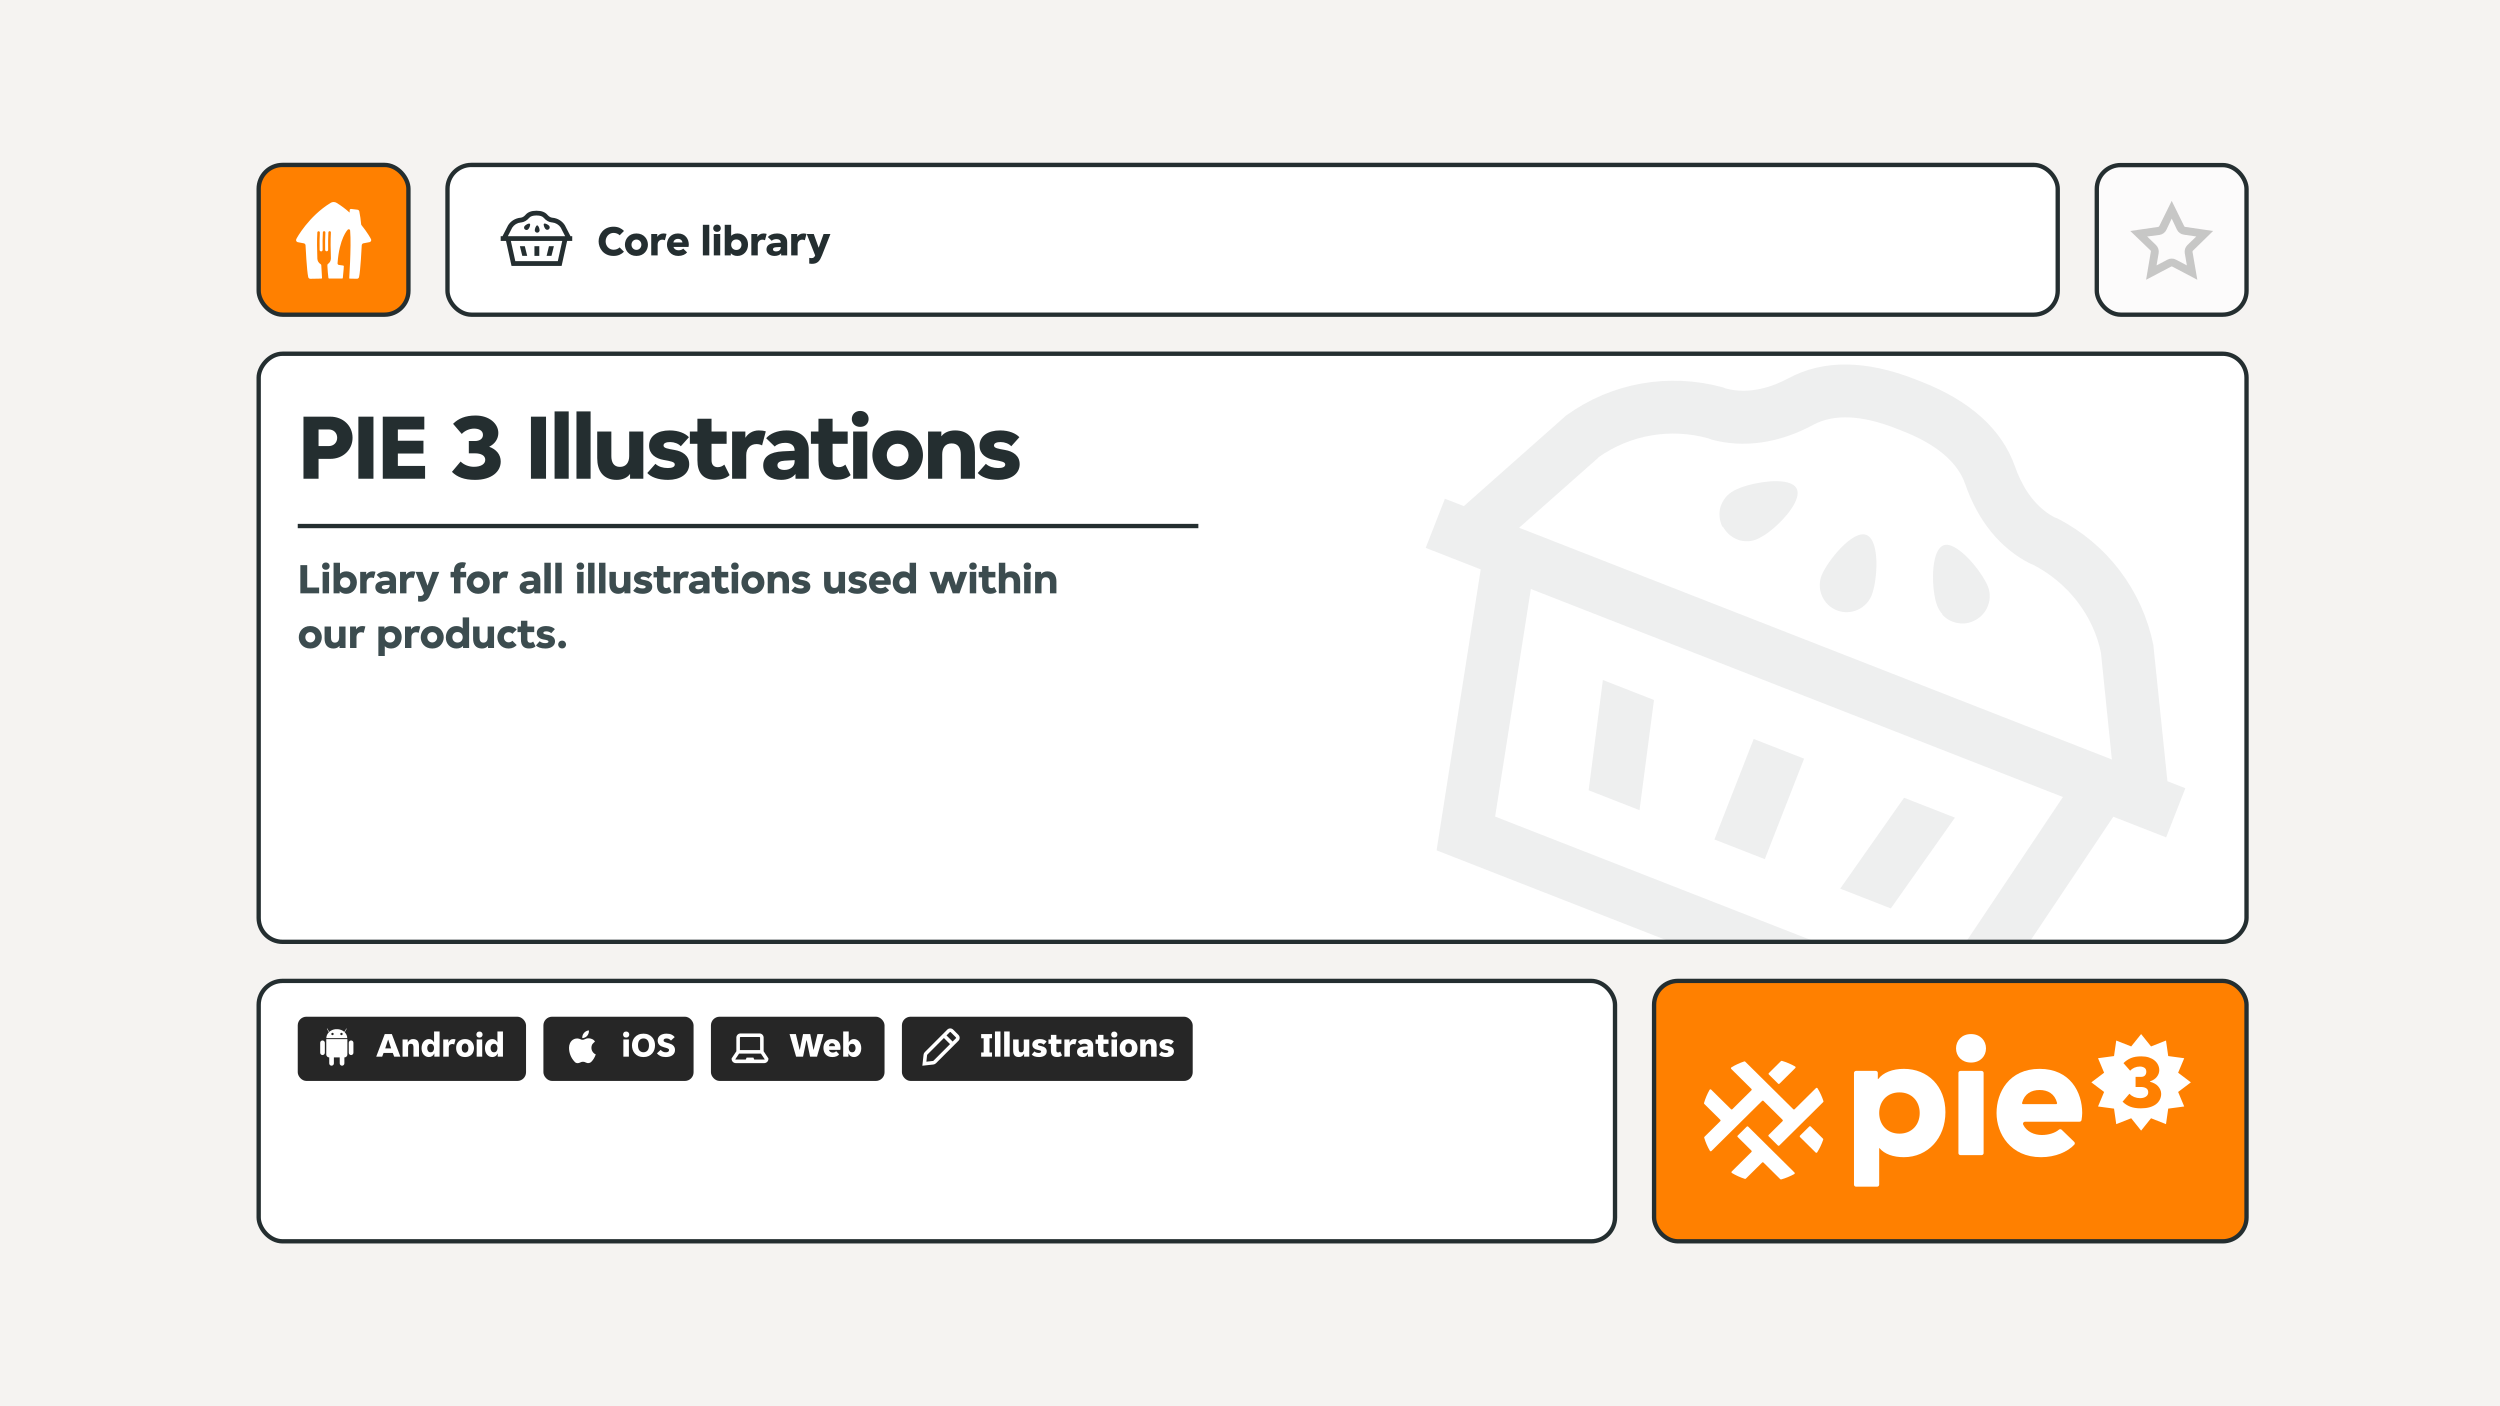 <svg width="320" height="180" viewBox="0 0 320 180" fill="none" xmlns="http://www.w3.org/2000/svg">
<rect width="320" height="180" fill="#F5F3F1"/>
<rect width="266.667" height="150" transform="translate(27 15)" fill="#F5F3F1"/>
<rect x="211.722" y="125.556" width="75.833" height="33.333" rx="3.056" fill="#FF8000"/>
<rect x="211.722" y="125.556" width="75.833" height="33.333" rx="3.056" stroke="#242E30" stroke-width="0.556"/>
<g clip-path="url(#clip0_1_3394)">
<g clip-path="url(#clip1_1_3394)">
<path d="M237.572 151.895H240.273C240.417 151.895 240.535 151.778 240.535 151.636V146.963H240.578C241.211 147.727 242.344 148.12 243.695 148.12C246.768 148.12 249.014 145.675 249.014 142.358C249.014 139.04 246.768 136.813 243.695 136.813C242.234 136.813 241.036 137.293 240.404 138.123H240.361V137.335C240.361 137.192 240.243 137.075 240.099 137.075H237.572C237.428 137.075 237.31 137.192 237.31 137.335V151.636C237.31 151.778 237.428 151.895 237.572 151.895ZM243.13 145.107C241.518 145.107 240.537 143.928 240.537 142.467C240.537 141.005 241.518 139.826 243.13 139.826C244.743 139.826 245.724 141.005 245.724 142.467C245.724 143.928 244.743 145.107 243.13 145.107Z" fill="white"/>
<path d="M254.208 134.195C254.208 133.213 253.489 132.361 252.29 132.361C251.092 132.361 250.372 133.212 250.372 134.195C250.372 135.178 251.092 136.007 252.29 136.007C253.489 136.007 254.208 135.177 254.208 134.195ZM250.94 147.858H253.641C253.785 147.858 253.903 147.741 253.903 147.598V137.335C253.903 137.192 253.785 137.075 253.641 137.075H250.94C250.796 137.075 250.678 137.192 250.678 137.335V147.598C250.678 147.741 250.796 147.858 250.94 147.858Z" fill="white"/>
<path d="M261.249 148.12C263.105 148.12 264.655 147.432 265.508 146.521C265.605 146.418 265.598 146.257 265.497 146.159L263.901 144.614C263.803 144.52 263.646 144.509 263.541 144.597C263.045 145.023 262.209 145.281 261.357 145.281C260.39 145.281 259.407 144.868 258.969 143.954C258.885 143.78 259.01 143.579 259.204 143.579H266.178C266.307 143.579 266.415 143.489 266.436 143.363C266.484 143.087 266.523 142.718 266.523 142.467C266.523 139.826 264.997 136.813 261.073 136.813C257.149 136.813 255.558 139.825 255.558 142.467C255.558 145.108 257.345 148.12 261.247 148.12H261.249ZM261.074 139.52C262.117 139.52 263 139.999 263.304 141.167C263.325 141.25 263.263 141.332 263.177 141.332H258.951C258.864 141.332 258.803 141.25 258.824 141.167C259.128 139.999 260.012 139.52 261.074 139.52Z" fill="white"/>
<path d="M227.596 138.707C227.647 138.757 227.73 138.757 227.781 138.707L229.797 136.711C229.857 136.651 229.845 136.549 229.771 136.506C229.245 136.206 228.682 135.966 228.09 135.791C228.044 135.777 227.993 135.791 227.959 135.825L226.414 137.354C226.363 137.405 226.363 137.486 226.414 137.537L227.596 138.707Z" fill="white"/>
<path d="M231.768 144.19C231.717 144.14 231.635 144.14 231.584 144.19L230.402 145.36C230.351 145.411 230.351 145.492 230.402 145.543L232.4 147.521C232.46 147.58 232.561 147.569 232.604 147.497C232.919 146.992 233.177 146.448 233.369 145.876C233.385 145.829 233.372 145.778 233.337 145.743L231.767 144.189L231.768 144.19Z" fill="white"/>
<path d="M222.333 144.096L225.154 141.303L225.157 141.306L225.546 140.921C225.597 140.87 225.679 140.87 225.73 140.921L228.164 143.33C228.216 143.381 228.216 143.463 228.164 143.513L226.389 145.271C226.338 145.321 226.338 145.403 226.389 145.453L227.571 146.623C227.622 146.674 227.705 146.674 227.756 146.623L233.367 141.069C233.402 141.034 233.415 140.983 233.399 140.936C233.212 140.359 232.957 139.812 232.648 139.302C232.604 139.23 232.502 139.219 232.442 139.279L229.718 141.975C229.667 142.026 229.585 142.026 229.533 141.975L223.393 135.896C223.358 135.861 223.305 135.848 223.258 135.864C222.681 136.056 222.132 136.311 221.621 136.621C221.549 136.666 221.538 136.765 221.597 136.824L224.179 139.38C224.23 139.431 224.23 139.512 224.179 139.563L221.745 141.972C221.694 142.023 221.612 142.023 221.56 141.972L219.032 139.473C218.97 139.412 218.867 139.425 218.825 139.501C218.526 140.026 218.288 140.587 218.116 141.179C218.103 141.224 218.116 141.273 218.15 141.307L220.193 143.329C220.244 143.38 220.244 143.461 220.193 143.512L218.175 145.509C218.141 145.543 218.128 145.593 218.141 145.639C218.318 146.224 218.56 146.781 218.862 147.3C218.905 147.374 219.007 147.386 219.069 147.326L222.333 144.094V144.096Z" fill="white"/>
<path d="M226.298 146.715L223.768 144.211C223.717 144.16 223.634 144.16 223.583 144.211L222.426 145.356C222.375 145.407 222.375 145.488 222.426 145.539L224.179 147.274C224.23 147.325 224.23 147.407 224.179 147.457L221.665 149.946C221.605 150.006 221.617 150.105 221.689 150.149C222.205 150.456 222.757 150.708 223.34 150.894C223.387 150.909 223.439 150.897 223.473 150.861L225.544 148.811C225.595 148.761 225.678 148.761 225.729 148.811L227.871 150.932C227.905 150.965 227.955 150.978 228.001 150.965C228.585 150.799 229.142 150.568 229.663 150.282C229.739 150.24 229.752 150.137 229.691 150.077L226.294 146.714L226.298 146.715Z" fill="white"/>
</g>
</g>
<path d="M275.333 133.944L277.248 133.189L277.531 135.176L279.58 135.451L278.801 137.308L280.433 138.541L278.801 139.772L279.58 141.63L277.531 141.905L277.248 143.891L275.333 143.136L274.063 144.719L272.794 143.136L270.879 143.891L270.596 141.905L268.548 141.63L269.326 139.772L267.694 138.541L269.326 137.308L268.548 135.451L270.596 135.176L270.879 133.189L272.794 133.944L274.063 132.361L275.333 133.944ZM274.08 135.213C273.544 135.213 273.099 135.289 272.746 135.44C272.393 135.592 272.079 135.805 271.805 136.082L272.658 137.05C272.795 136.892 272.975 136.764 273.197 136.665C273.426 136.566 273.666 136.516 273.914 136.516C274.123 136.516 274.309 136.566 274.473 136.665C274.642 136.763 274.727 136.937 274.728 137.187C274.728 137.378 274.668 137.537 274.551 137.662C274.44 137.78 274.27 137.84 274.041 137.84H273.354V139.133H274.021C274.316 139.133 274.548 139.189 274.718 139.301C274.888 139.412 274.973 139.584 274.973 139.814C274.973 140.051 274.875 140.235 274.679 140.367C274.483 140.499 274.234 140.564 273.934 140.564C273.672 140.564 273.416 140.515 273.168 140.416C272.926 140.311 272.724 140.173 272.561 140.002L271.688 141.018C271.969 141.295 272.292 141.505 272.658 141.65C273.031 141.795 273.485 141.868 274.021 141.868C274.453 141.868 274.832 141.821 275.159 141.729C275.486 141.631 275.758 141.499 275.974 141.335C276.189 141.164 276.353 140.966 276.464 140.742C276.575 140.512 276.631 140.268 276.631 140.011C276.631 139.827 276.594 139.653 276.522 139.488C276.451 139.324 276.353 139.172 276.229 139.034C276.104 138.896 275.954 138.78 275.777 138.688C275.601 138.59 275.411 138.518 275.208 138.471V138.412C275.594 138.28 275.885 138.086 276.081 137.83C276.284 137.567 276.386 137.28 276.386 136.97C276.386 136.734 276.333 136.51 276.229 136.3C276.124 136.082 275.974 135.894 275.777 135.736C275.581 135.572 275.339 135.443 275.052 135.351C274.771 135.259 274.446 135.213 274.08 135.213Z" fill="white"/>
<g clip-path="url(#clip2_1_3394)">
<rect x="33.389" y="125.833" width="173.056" height="32.778" rx="2.778" fill="white"/>
<rect x="38.111" y="130.139" width="29.222" height="8.222" rx="1.111" fill="#262626"/>
<g clip-path="url(#clip3_1_3394)">
<g clip-path="url(#clip4_1_3394)">
<path fill-rule="evenodd" clip-rule="evenodd" d="M42.959 131.734C42.64 131.764 42.356 131.893 42.145 132.083L41.902 131.661C41.893 131.646 41.875 131.64 41.859 131.649C41.844 131.658 41.847 131.691 41.847 131.691L42.098 132.127C41.896 132.329 41.773 132.592 41.768 132.879H44.448C44.444 132.593 44.322 132.332 44.122 132.131L44.375 131.691C44.384 131.676 44.378 131.658 44.363 131.649C44.348 131.64 44.32 131.661 44.32 131.661L44.076 132.086C43.864 131.894 43.578 131.765 43.257 131.734H42.959ZM42.561 132.5C42.643 132.5 42.713 132.43 42.713 132.348C42.713 132.266 42.643 132.199 42.558 132.199C42.476 132.199 42.406 132.266 42.406 132.351C42.406 132.433 42.476 132.5 42.561 132.5ZM43.71 132.5C43.792 132.5 43.862 132.43 43.862 132.348C43.862 132.266 43.792 132.199 43.707 132.199C43.625 132.199 43.555 132.266 43.555 132.351C43.555 132.433 43.625 132.5 43.71 132.5Z" fill="white"/>
<path d="M43.485 135.349H42.737V136.112C42.737 136.276 42.604 136.41 42.44 136.41C42.276 136.41 42.142 136.276 42.142 136.112V135.349H42.13C41.926 135.349 41.762 135.179 41.762 134.973V133.007H44.463V134.973C44.463 135.182 44.299 135.349 44.096 135.349H44.08V136.112C44.08 136.276 43.947 136.41 43.783 136.41C43.618 136.41 43.485 136.276 43.485 136.112V135.349Z" fill="white"/>
<path d="M41.58 133.475C41.58 133.311 41.446 133.177 41.282 133.177C41.118 133.177 40.984 133.311 40.984 133.475V134.751C40.984 134.915 41.118 135.049 41.282 135.049C41.446 135.049 41.58 134.915 41.58 134.751V133.475Z" fill="white"/>
<path d="M45.238 133.475C45.238 133.311 45.104 133.177 44.94 133.177C44.776 133.177 44.642 133.311 44.642 133.475V134.751C44.642 134.915 44.776 135.049 44.94 135.049C45.104 135.049 45.238 134.915 45.238 134.751V133.475Z" fill="white"/>
</g>
</g>
<path d="M49.249 132.361H50.156L51.249 135.25H50.453L50.276 134.774H49.098L48.92 135.25H48.156L49.249 132.361ZM49.307 134.197H50.067L49.698 133.086H49.671L49.307 134.197ZM51.528 133.054H52.19V133.419H52.217C52.261 133.297 52.341 133.198 52.457 133.121C52.575 133.041 52.71 133.001 52.861 133.001C53.007 133.001 53.128 133.022 53.226 133.063C53.327 133.102 53.407 133.16 53.466 133.237C53.525 133.314 53.567 133.41 53.59 133.526C53.617 133.638 53.63 133.767 53.63 133.912V135.25H52.924V134.054C52.924 133.915 52.9 133.806 52.852 133.726C52.805 133.643 52.716 133.601 52.586 133.601C52.461 133.601 52.371 133.64 52.315 133.717C52.261 133.794 52.235 133.906 52.235 134.054V135.25H51.528V133.054ZM54.894 135.303C54.76 135.303 54.637 135.277 54.525 135.223C54.412 135.167 54.313 135.09 54.227 134.992C54.144 134.894 54.079 134.776 54.031 134.637C53.984 134.497 53.96 134.343 53.96 134.174C53.96 134 53.984 133.841 54.031 133.699C54.079 133.554 54.144 133.429 54.227 133.326C54.313 133.222 54.412 133.142 54.525 133.086C54.637 133.029 54.76 133.001 54.894 133.001C55.056 133.001 55.191 133.04 55.298 133.117C55.408 133.191 55.486 133.29 55.533 133.414H55.56V132.028H56.267V135.25H55.596V134.859H55.569C55.516 135.001 55.43 135.111 55.311 135.188C55.196 135.265 55.056 135.303 54.894 135.303ZM55.12 134.694C55.268 134.694 55.378 134.643 55.449 134.539C55.523 134.432 55.56 134.303 55.56 134.152C55.56 134.001 55.523 133.874 55.449 133.77C55.378 133.663 55.268 133.61 55.12 133.61C54.978 133.61 54.87 133.663 54.796 133.77C54.722 133.874 54.685 134.001 54.685 134.152C54.685 134.303 54.722 134.432 54.796 134.539C54.87 134.643 54.978 134.694 55.12 134.694ZM56.736 133.054H57.399V133.432H57.425C57.47 133.296 57.539 133.191 57.634 133.117C57.732 133.04 57.855 133.001 58.003 133.001C58.119 133.001 58.222 133.016 58.314 133.046L58.136 133.694C58.104 133.674 58.065 133.659 58.021 133.65C57.979 133.638 57.938 133.632 57.896 133.632C57.763 133.632 57.653 133.671 57.568 133.748C57.484 133.822 57.443 133.94 57.443 134.103V135.25H56.736V133.054ZM59.529 135.303C59.34 135.303 59.172 135.274 59.027 135.214C58.885 135.152 58.766 135.069 58.672 134.966C58.577 134.859 58.504 134.736 58.454 134.597C58.406 134.457 58.383 134.309 58.383 134.152C58.383 133.995 58.406 133.847 58.454 133.708C58.504 133.569 58.577 133.447 58.672 133.343C58.766 133.237 58.885 133.154 59.027 133.094C59.172 133.032 59.34 133.001 59.529 133.001C59.719 133.001 59.885 133.032 60.027 133.094C60.169 133.154 60.288 133.237 60.383 133.343C60.477 133.447 60.549 133.569 60.596 133.708C60.646 133.847 60.672 133.995 60.672 134.152C60.672 134.309 60.646 134.457 60.596 134.597C60.549 134.736 60.477 134.859 60.383 134.966C60.288 135.069 60.169 135.152 60.027 135.214C59.885 135.274 59.719 135.303 59.529 135.303ZM59.103 134.152C59.103 134.342 59.143 134.487 59.223 134.588C59.303 134.689 59.405 134.739 59.529 134.739C59.654 134.739 59.755 134.689 59.832 134.588C59.912 134.487 59.952 134.342 59.952 134.152C59.952 133.963 59.912 133.817 59.832 133.717C59.755 133.616 59.654 133.566 59.529 133.566C59.405 133.566 59.303 133.616 59.223 133.717C59.143 133.817 59.103 133.963 59.103 134.152ZM61.772 132.423C61.772 132.524 61.737 132.614 61.669 132.694C61.601 132.771 61.502 132.81 61.371 132.81C61.238 132.81 61.139 132.771 61.074 132.694C61.008 132.614 60.976 132.524 60.976 132.423C60.976 132.323 61.008 132.234 61.074 132.157C61.139 132.077 61.238 132.037 61.371 132.037C61.502 132.037 61.601 132.077 61.669 132.157C61.737 132.234 61.772 132.323 61.772 132.423ZM61.016 133.054H61.723V135.25H61.016V133.054ZM63.005 135.303C62.872 135.303 62.749 135.277 62.637 135.223C62.524 135.167 62.425 135.09 62.339 134.992C62.256 134.894 62.191 134.776 62.143 134.637C62.096 134.497 62.072 134.343 62.072 134.174C62.072 134 62.096 133.841 62.143 133.699C62.191 133.554 62.256 133.429 62.339 133.326C62.425 133.222 62.524 133.142 62.637 133.086C62.749 133.029 62.872 133.001 63.005 133.001C63.168 133.001 63.303 133.04 63.41 133.117C63.52 133.191 63.598 133.29 63.645 133.414H63.672V132.028H64.379V135.25H63.708V134.859H63.681C63.628 135.001 63.542 135.111 63.423 135.188C63.308 135.265 63.168 135.303 63.005 135.303ZM63.232 134.694C63.38 134.694 63.49 134.643 63.561 134.539C63.635 134.432 63.672 134.303 63.672 134.152C63.672 134.001 63.635 133.874 63.561 133.77C63.49 133.663 63.38 133.61 63.232 133.61C63.09 133.61 62.982 133.663 62.908 133.77C62.834 133.874 62.797 134.001 62.797 134.152C62.797 134.303 62.834 134.432 62.908 134.539C62.982 134.643 63.09 134.694 63.232 134.694Z" fill="white"/>
<rect x="69.556" y="130.139" width="19.222" height="8.222" rx="1.111" fill="#262626"/>
<g clip-path="url(#clip5_1_3394)">
<g clip-path="url(#clip6_1_3394)">
<path d="M76.26 134.966C76.26 134.988 76.242 135.006 76.236 135.024C76.12 135.354 75.936 135.655 75.695 135.908C75.605 136 75.487 136.059 75.361 136.076C75.234 136.094 75.104 136.069 74.993 136.005C74.88 135.94 74.752 135.905 74.621 135.905C74.49 135.905 74.362 135.94 74.249 136.005C74.141 136.064 74.019 136.092 73.896 136.084C73.822 136.078 73.751 136.056 73.686 136.019C73.622 135.982 73.566 135.932 73.522 135.872C73.073 135.39 72.827 134.753 72.836 134.094C72.838 133.907 72.877 133.722 72.951 133.551C73.001 133.423 73.078 133.307 73.175 133.21C73.272 133.114 73.389 133.038 73.517 132.989C73.645 132.94 73.782 132.918 73.919 132.925C74.056 132.932 74.19 132.967 74.312 133.028C74.393 133.074 74.483 133.098 74.575 133.098C74.667 133.098 74.758 133.074 74.838 133.028C74.922 132.985 75.011 132.95 75.102 132.925C75.327 132.88 75.56 132.904 75.771 132.995C75.933 133.056 76.07 133.172 76.157 133.323L75.987 133.475C75.923 133.529 75.867 133.591 75.819 133.66C75.724 133.832 75.685 134.03 75.708 134.225C75.732 134.42 75.816 134.603 75.95 134.748C76.032 134.846 76.139 134.922 76.26 134.966Z" fill="white"/>
<path d="M75.382 131.901C75.4 132.052 75.374 132.204 75.309 132.341C75.258 132.471 75.176 132.586 75.07 132.676C74.964 132.766 74.837 132.829 74.701 132.858C74.51 132.897 74.513 132.9 74.534 132.706C74.561 132.51 74.648 132.327 74.784 132.182C74.919 132.038 75.097 131.94 75.291 131.901C75.321 131.899 75.352 131.899 75.382 131.901Z" fill="white"/>
</g>
</g>
<path d="M80.547 132.423C80.547 132.524 80.513 132.614 80.445 132.694C80.376 132.771 80.277 132.81 80.147 132.81C80.013 132.81 79.914 132.771 79.849 132.694C79.784 132.614 79.751 132.524 79.751 132.423C79.751 132.322 79.784 132.234 79.849 132.157C79.914 132.077 80.013 132.037 80.147 132.037C80.277 132.037 80.376 132.077 80.445 132.157C80.513 132.234 80.547 132.322 80.547 132.423ZM79.791 133.054H80.498V135.25H79.791V133.054ZM82.367 135.303C82.116 135.303 81.896 135.262 81.71 135.179C81.526 135.093 81.373 134.98 81.252 134.841C81.13 134.702 81.04 134.542 80.981 134.361C80.921 134.18 80.892 133.992 80.892 133.797C80.892 133.607 80.921 133.423 80.981 133.245C81.04 133.065 81.13 132.906 81.252 132.77C81.373 132.631 81.526 132.52 81.71 132.437C81.896 132.351 82.116 132.308 82.367 132.308C82.616 132.308 82.833 132.351 83.016 132.437C83.203 132.52 83.357 132.631 83.478 132.77C83.603 132.906 83.695 133.065 83.754 133.245C83.813 133.423 83.843 133.607 83.843 133.797C83.843 133.992 83.813 134.18 83.754 134.361C83.695 134.542 83.603 134.702 83.478 134.841C83.357 134.98 83.203 135.093 83.016 135.179C82.833 135.262 82.616 135.303 82.367 135.303ZM82.367 134.69C82.578 134.69 82.747 134.616 82.874 134.468C83.004 134.317 83.07 134.093 83.07 133.797C83.07 133.651 83.052 133.524 83.016 133.414C82.984 133.305 82.936 133.213 82.874 133.139C82.812 133.065 82.738 133.01 82.652 132.974C82.566 132.939 82.471 132.921 82.367 132.921C82.157 132.921 81.987 132.994 81.856 133.139C81.729 133.284 81.665 133.503 81.665 133.797C81.665 134.093 81.729 134.317 81.856 134.468C81.987 134.616 82.157 134.69 82.367 134.69ZM85.231 135.303C84.962 135.303 84.733 135.262 84.547 135.179C84.363 135.093 84.209 134.976 84.084 134.828L84.569 134.379C84.61 134.423 84.652 134.465 84.693 134.503C84.738 134.539 84.785 134.571 84.836 134.601C84.889 134.631 84.947 134.654 85.009 134.672C85.074 134.687 85.147 134.694 85.227 134.694C85.348 134.694 85.447 134.671 85.524 134.623C85.602 134.576 85.64 134.503 85.64 134.405C85.64 134.358 85.625 134.318 85.596 134.285C85.569 134.253 85.527 134.225 85.471 134.201C85.415 134.174 85.344 134.149 85.258 134.125C85.175 134.102 85.077 134.074 84.964 134.041C84.864 134.011 84.766 133.976 84.671 133.934C84.579 133.893 84.496 133.84 84.422 133.774C84.351 133.706 84.293 133.625 84.249 133.53C84.204 133.435 84.182 133.321 84.182 133.188C84.182 133.048 84.209 132.925 84.262 132.819C84.319 132.709 84.396 132.617 84.493 132.543C84.594 132.466 84.713 132.408 84.849 132.37C84.988 132.328 85.142 132.308 85.311 132.308C85.572 132.308 85.787 132.348 85.956 132.428C86.124 132.508 86.261 132.614 86.364 132.748L85.884 133.192C85.816 133.115 85.739 133.051 85.653 133.001C85.57 132.948 85.461 132.921 85.324 132.921C85.221 132.921 85.13 132.94 85.053 132.979C84.979 133.017 84.942 133.084 84.942 133.179C84.942 133.229 84.956 133.271 84.982 133.303C85.012 133.333 85.055 133.361 85.111 133.388C85.167 133.411 85.237 133.435 85.32 133.459C85.406 133.482 85.505 133.511 85.618 133.543C85.719 133.573 85.815 133.608 85.907 133.65C86.001 133.691 86.084 133.746 86.156 133.814C86.23 133.88 86.289 133.96 86.333 134.054C86.378 134.149 86.4 134.263 86.4 134.397C86.4 134.539 86.372 134.666 86.316 134.779C86.259 134.888 86.179 134.983 86.076 135.063C85.975 135.14 85.852 135.2 85.707 135.241C85.564 135.282 85.406 135.303 85.231 135.303Z" fill="white"/>
<rect x="91" y="130.139" width="22.222" height="8.222" rx="1.111" fill="#262626"/>
<g clip-path="url(#clip7_1_3394)">
<g clip-path="url(#clip8_1_3394)">
<path d="M97.747 134.565V132.812C97.746 132.672 97.69 132.537 97.591 132.437C97.491 132.338 97.356 132.281 97.215 132.281H94.785C94.644 132.281 94.509 132.338 94.41 132.437C94.31 132.537 94.254 132.672 94.253 132.812V134.565L93.645 135.477V135.547C93.646 135.687 93.703 135.822 93.802 135.922C93.902 136.021 94.036 136.078 94.177 136.078H97.823C97.964 136.078 98.099 136.021 98.198 135.922C98.298 135.822 98.354 135.687 98.355 135.547V135.477L97.747 134.565ZM94.709 132.812C94.709 132.792 94.717 132.773 94.731 132.759C94.745 132.744 94.765 132.736 94.785 132.736H97.215C97.236 132.736 97.255 132.744 97.269 132.759C97.283 132.773 97.291 132.792 97.291 132.812V134.407H94.709V132.812ZM97.823 135.623H96.544L96.435 135.374H95.566L95.456 135.623H94.177C94.165 135.622 94.154 135.62 94.143 135.614C94.133 135.609 94.124 135.602 94.116 135.592L94.603 134.863H97.398L97.884 135.592C97.877 135.602 97.867 135.609 97.857 135.614C97.846 135.62 97.835 135.622 97.823 135.623V135.623Z" fill="white"/>
</g>
</g>
<path d="M103.689 135.25L103.253 133.152H103.227L102.791 135.25H101.902L101.062 132.361H101.871L102.351 134.365H102.378L102.791 132.361H103.711L104.12 134.365H104.147L104.631 132.361H105.418L104.578 135.25H103.689ZM106.541 135.303C106.34 135.303 106.167 135.271 106.021 135.205C105.879 135.14 105.762 135.054 105.67 134.948C105.578 134.841 105.51 134.72 105.466 134.583C105.421 134.444 105.399 134.3 105.399 134.152C105.399 134.007 105.418 133.865 105.457 133.725C105.498 133.586 105.562 133.463 105.648 133.357C105.737 133.25 105.851 133.164 105.99 133.099C106.13 133.034 106.3 133.001 106.501 133.001C106.703 133.001 106.873 133.034 107.013 133.099C107.152 133.161 107.263 133.245 107.346 133.352C107.432 133.456 107.493 133.576 107.528 133.712C107.567 133.848 107.586 133.989 107.586 134.134C107.586 134.167 107.583 134.21 107.577 134.263C107.571 134.314 107.564 134.352 107.555 134.379H106.115C106.127 134.444 106.149 134.499 106.181 134.543C106.217 134.588 106.257 134.623 106.301 134.65C106.346 134.677 106.392 134.696 106.439 134.708C106.49 134.72 106.537 134.725 106.581 134.725C106.685 134.725 106.774 134.709 106.848 134.677C106.925 134.644 106.984 134.601 107.026 134.548L107.413 134.952C107.341 135.056 107.229 135.14 107.075 135.205C106.921 135.271 106.743 135.303 106.541 135.303ZM106.501 133.525C106.407 133.525 106.322 133.555 106.248 133.614C106.174 133.671 106.125 133.77 106.101 133.912H106.893C106.872 133.77 106.824 133.671 106.75 133.614C106.676 133.555 106.593 133.525 106.501 133.525ZM109.306 135.303C109.14 135.303 108.999 135.265 108.884 135.188C108.768 135.111 108.682 135.001 108.626 134.859H108.599V135.25H107.928V132.028H108.635V133.414H108.662C108.709 133.29 108.786 133.191 108.893 133.117C109.002 133.04 109.14 133.001 109.306 133.001C109.436 133.001 109.558 133.029 109.67 133.085C109.786 133.142 109.885 133.222 109.968 133.325C110.054 133.429 110.121 133.554 110.168 133.699C110.216 133.841 110.239 134 110.239 134.174C110.239 134.343 110.216 134.497 110.168 134.637C110.121 134.776 110.054 134.894 109.968 134.992C109.885 135.09 109.786 135.167 109.67 135.223C109.558 135.277 109.436 135.303 109.306 135.303ZM109.075 134.694C109.217 134.694 109.325 134.642 109.399 134.539C109.476 134.432 109.515 134.303 109.515 134.152C109.515 134.001 109.476 133.874 109.399 133.77C109.325 133.663 109.217 133.61 109.075 133.61C108.93 133.61 108.82 133.663 108.746 133.77C108.672 133.874 108.635 134.001 108.635 134.152C108.635 134.303 108.672 134.432 108.746 134.539C108.82 134.642 108.93 134.694 109.075 134.694Z" fill="white"/>
<rect x="115.445" y="130.139" width="37.222" height="8.222" rx="1.111" fill="#262626"/>
<g clip-path="url(#clip9_1_3394)">
<g clip-path="url(#clip10_1_3394)">
<path d="M122.681 132.466L122.006 131.791C121.906 131.692 121.771 131.636 121.629 131.636C121.488 131.636 121.353 131.692 121.253 131.791L118.373 134.672C118.285 134.76 118.229 134.876 118.215 135L118.06 136.413L119.472 136.258C119.596 136.243 119.712 136.187 119.8 136.1L122.681 133.219C122.78 133.119 122.836 132.984 122.836 132.843C122.836 132.702 122.78 132.566 122.681 132.466V132.466ZM119.478 135.778C119.463 135.793 119.442 135.802 119.421 135.802L118.576 135.896L118.667 135.051C118.67 135.03 118.68 135.01 118.695 134.994L120.821 132.867L121.602 133.648L119.478 135.778ZM122.359 132.897L121.936 133.317L121.155 132.536L121.575 132.114C121.59 132.1 121.609 132.092 121.629 132.092C121.64 132.092 121.65 132.093 121.659 132.097C121.668 132.101 121.677 132.106 121.684 132.114L122.359 132.788C122.372 132.803 122.38 132.823 122.38 132.843C122.38 132.863 122.372 132.882 122.359 132.897V132.897Z" fill="white"/>
</g>
</g>
<path d="M125.587 134.717H125.907V132.894H125.587V132.361H126.978V132.894H126.658V134.717H126.978V135.25H125.587V134.717ZM127.355 132.028H128.062V135.25H127.355V132.028ZM128.532 132.028H129.238V135.25H128.532V132.028ZM130.432 135.303C130.29 135.303 130.17 135.284 130.072 135.245C129.978 135.204 129.901 135.145 129.841 135.068C129.785 134.991 129.743 134.896 129.717 134.783C129.693 134.671 129.681 134.54 129.681 134.392V133.054H130.388V134.25C130.388 134.392 130.41 134.503 130.455 134.583C130.499 134.663 130.583 134.703 130.708 134.703C130.826 134.703 130.911 134.665 130.961 134.588C131.015 134.511 131.041 134.398 131.041 134.25V133.054H131.748V135.25H131.086V134.885H131.059C131.015 135.007 130.936 135.108 130.823 135.188C130.711 135.265 130.581 135.303 130.432 135.303ZM133.265 134.588C133.265 134.525 133.222 134.482 133.136 134.459C133.051 134.432 132.932 134.402 132.781 134.37C132.695 134.352 132.614 134.327 132.536 134.294C132.459 134.259 132.391 134.216 132.332 134.165C132.273 134.112 132.225 134.048 132.19 133.974C132.154 133.9 132.136 133.811 132.136 133.708C132.136 133.595 132.16 133.496 132.208 133.41C132.255 133.321 132.32 133.247 132.403 133.188C132.489 133.125 132.59 133.08 132.705 133.05C132.821 133.017 132.948 133.001 133.088 133.001C133.307 133.001 133.491 133.032 133.639 133.094C133.787 133.157 133.896 133.231 133.968 133.317L133.599 133.717C133.545 133.66 133.476 133.614 133.39 133.579C133.304 133.543 133.219 133.525 133.136 133.525C133.059 133.525 132.993 133.539 132.936 133.565C132.88 133.589 132.852 133.632 132.852 133.694C132.852 133.757 132.895 133.801 132.981 133.828C133.067 133.851 133.185 133.88 133.336 133.912C133.422 133.93 133.504 133.957 133.581 133.992C133.658 134.025 133.726 134.068 133.785 134.121C133.845 134.171 133.892 134.235 133.928 134.312C133.963 134.386 133.981 134.474 133.981 134.574C133.981 134.69 133.957 134.794 133.91 134.885C133.862 134.974 133.796 135.05 133.71 135.112C133.624 135.174 133.52 135.222 133.399 135.254C133.28 135.287 133.15 135.303 133.008 135.303C132.774 135.303 132.576 135.274 132.416 135.214C132.256 135.152 132.138 135.075 132.061 134.983L132.412 134.583C132.48 134.651 132.565 134.702 132.665 134.734C132.766 134.764 132.867 134.779 132.968 134.779C133.062 134.779 133.135 134.762 133.185 134.73C133.239 134.697 133.265 134.65 133.265 134.588ZM135.303 135.299C135.025 135.299 134.823 135.229 134.699 135.09C134.578 134.951 134.517 134.728 134.517 134.423V133.619H134.201V133.054H134.517V132.459H135.215V133.054H135.863V133.619H135.215V134.437C135.215 134.534 135.231 134.605 135.263 134.65C135.299 134.694 135.357 134.717 135.437 134.717C135.49 134.717 135.54 134.706 135.588 134.685C135.638 134.662 135.68 134.634 135.712 134.601L135.939 135.081C135.794 135.226 135.582 135.299 135.303 135.299ZM136.24 133.054H136.902V133.432H136.929C136.973 133.296 137.043 133.191 137.138 133.117C137.236 133.04 137.359 133.001 137.507 133.001C137.622 133.001 137.726 133.016 137.818 133.045L137.64 133.694C137.607 133.674 137.569 133.659 137.524 133.65C137.483 133.638 137.442 133.632 137.4 133.632C137.267 133.632 137.157 133.671 137.071 133.748C136.988 133.822 136.947 133.94 136.947 134.103V135.25H136.24V133.054ZM138.598 135.303C138.5 135.303 138.405 135.288 138.313 135.259C138.224 135.229 138.146 135.186 138.078 135.13C138.012 135.071 137.959 135 137.918 134.917C137.879 134.834 137.86 134.739 137.86 134.632C137.86 134.431 137.931 134.272 138.073 134.157C138.218 134.041 138.445 133.974 138.753 133.957L139.22 133.93V133.894C139.22 133.832 139.207 133.782 139.18 133.743C139.156 133.705 139.124 133.675 139.082 133.654C139.044 133.631 138.998 133.614 138.944 133.605C138.894 133.597 138.842 133.592 138.789 133.592C138.706 133.592 138.621 133.607 138.535 133.637C138.449 133.666 138.386 133.708 138.344 133.761L137.958 133.361C138.038 133.26 138.155 133.176 138.309 133.108C138.463 133.037 138.664 133.001 138.913 133.001C139.23 133.001 139.478 133.074 139.655 133.219C139.836 133.364 139.927 133.573 139.927 133.845V135.25H139.264V134.912H139.238C139.181 135.028 139.1 135.122 138.993 135.197C138.889 135.268 138.758 135.303 138.598 135.303ZM138.838 134.823C138.95 134.823 139.042 134.794 139.113 134.734C139.184 134.672 139.22 134.579 139.22 134.454V134.339L138.851 134.365C138.756 134.371 138.685 134.395 138.638 134.437C138.593 134.478 138.571 134.533 138.571 134.601C138.571 134.678 138.596 134.734 138.647 134.77C138.7 134.805 138.764 134.823 138.838 134.823ZM141.332 135.299C141.054 135.299 140.852 135.229 140.728 135.09C140.606 134.951 140.545 134.728 140.545 134.423V133.619H140.23V133.054H140.545V132.459H141.243V133.054H141.892V133.619H141.243V134.437C141.243 134.534 141.259 134.605 141.292 134.65C141.328 134.694 141.385 134.717 141.465 134.717C141.519 134.717 141.569 134.706 141.617 134.685C141.667 134.662 141.708 134.634 141.741 134.601L141.968 135.081C141.822 135.226 141.611 135.299 141.332 135.299ZM143.024 132.423C143.024 132.524 142.99 132.614 142.922 132.694C142.854 132.771 142.755 132.81 142.624 132.81C142.491 132.81 142.392 132.771 142.326 132.694C142.261 132.614 142.229 132.524 142.229 132.423C142.229 132.322 142.261 132.234 142.326 132.157C142.392 132.077 142.491 132.037 142.624 132.037C142.755 132.037 142.854 132.077 142.922 132.157C142.99 132.234 143.024 132.322 143.024 132.423ZM142.269 133.054H142.975V135.25H142.269V133.054ZM144.463 135.303C144.273 135.303 144.106 135.274 143.96 135.214C143.818 135.152 143.7 135.069 143.605 134.965C143.51 134.859 143.437 134.736 143.387 134.597C143.34 134.457 143.316 134.309 143.316 134.152C143.316 133.995 143.34 133.847 143.387 133.708C143.437 133.568 143.51 133.447 143.605 133.343C143.7 133.237 143.818 133.154 143.96 133.094C144.106 133.032 144.273 133.001 144.463 133.001C144.652 133.001 144.818 133.032 144.96 133.094C145.103 133.154 145.221 133.237 145.316 133.343C145.411 133.447 145.482 133.568 145.529 133.708C145.58 133.847 145.605 133.995 145.605 134.152C145.605 134.309 145.58 134.457 145.529 134.597C145.482 134.736 145.411 134.859 145.316 134.965C145.221 135.069 145.103 135.152 144.96 135.214C144.818 135.274 144.652 135.303 144.463 135.303ZM144.036 134.152C144.036 134.342 144.076 134.487 144.156 134.588C144.236 134.688 144.338 134.739 144.463 134.739C144.587 134.739 144.688 134.688 144.765 134.588C144.845 134.487 144.885 134.342 144.885 134.152C144.885 133.962 144.845 133.817 144.765 133.717C144.688 133.616 144.587 133.565 144.463 133.565C144.338 133.565 144.236 133.616 144.156 133.717C144.076 133.817 144.036 133.962 144.036 134.152ZM145.949 133.054H146.611V133.419H146.638C146.683 133.297 146.763 133.198 146.878 133.121C146.997 133.041 147.131 133.001 147.283 133.001C147.428 133.001 147.549 133.022 147.647 133.063C147.748 133.102 147.828 133.16 147.887 133.237C147.946 133.314 147.988 133.41 148.011 133.525C148.038 133.638 148.051 133.767 148.051 133.912V135.25H147.345V134.054C147.345 133.915 147.321 133.805 147.274 133.725C147.226 133.642 147.137 133.601 147.007 133.601C146.883 133.601 146.792 133.64 146.736 133.717C146.683 133.794 146.656 133.906 146.656 134.054V135.25H145.949V133.054ZM149.546 134.588C149.546 134.525 149.503 134.482 149.417 134.459C149.331 134.432 149.212 134.402 149.061 134.37C148.975 134.352 148.894 134.327 148.817 134.294C148.74 134.259 148.672 134.216 148.612 134.165C148.553 134.112 148.506 134.048 148.47 133.974C148.435 133.9 148.417 133.811 148.417 133.708C148.417 133.595 148.441 133.496 148.488 133.41C148.535 133.321 148.601 133.247 148.684 133.188C148.769 133.125 148.87 133.08 148.986 133.05C149.101 133.017 149.229 133.001 149.368 133.001C149.587 133.001 149.771 133.032 149.919 133.094C150.067 133.157 150.177 133.231 150.248 133.317L149.879 133.717C149.826 133.66 149.756 133.614 149.67 133.579C149.584 133.543 149.5 133.525 149.417 133.525C149.34 133.525 149.273 133.539 149.217 133.565C149.161 133.589 149.132 133.632 149.132 133.694C149.132 133.757 149.175 133.801 149.261 133.828C149.347 133.851 149.466 133.88 149.617 133.912C149.703 133.93 149.784 133.957 149.861 133.992C149.938 134.025 150.006 134.068 150.066 134.121C150.125 134.171 150.172 134.235 150.208 134.312C150.244 134.386 150.261 134.474 150.261 134.574C150.261 134.69 150.238 134.794 150.19 134.885C150.143 134.974 150.076 135.05 149.99 135.112C149.904 135.174 149.801 135.222 149.679 135.254C149.561 135.287 149.43 135.303 149.288 135.303C149.054 135.303 148.857 135.274 148.697 135.214C148.537 135.152 148.418 135.075 148.341 134.983L148.692 134.583C148.761 134.651 148.845 134.702 148.946 134.734C149.046 134.764 149.147 134.779 149.248 134.779C149.343 134.779 149.415 134.762 149.466 134.73C149.519 134.697 149.546 134.65 149.546 134.588Z" fill="white"/>
</g>
<rect x="33.111" y="125.556" width="173.611" height="33.333" rx="3.056" stroke="#242E30" stroke-width="0.556"/>
<g clip-path="url(#clip11_1_3394)">
<rect x="0.278" y="-0.278" width="254.444" height="75.278" rx="3.056" transform="matrix(-1 0 0 1 287.833 45.556)" fill="white" stroke="#242E30" stroke-width="0.556"/>
<g opacity="0.08" clip-path="url(#clip12_1_3394)">
<g clip-path="url(#clip13_1_3394)">
<path d="M235.118 78.125C235.967 78.457 236.92 78.431 237.751 78.067C238.582 77.703 239.248 77.021 239.58 76.172C240.33 74.254 240.654 69.16 238.893 68.472C237.132 67.784 233.866 71.872 233.165 73.664C232.833 74.513 232.859 75.466 233.223 76.297C233.587 77.128 234.269 77.793 235.118 78.125Z" fill="#242E30"/>
<path d="M220.508 67.374C220.743 67.792 221.034 68.16 221.413 68.489C221.691 68.706 221.98 68.892 222.295 69.015C222.421 69.064 222.546 69.114 222.672 69.163C223.137 69.272 223.626 69.318 224.09 69.246C224.553 69.173 225.022 68.994 225.409 68.746C227.12 67.893 230.878 64.215 229.95 62.51C229.784 62.192 229.494 62.006 229.117 61.858C227.356 61.17 223.682 61.945 222.245 62.652C221.808 62.843 221.409 63.122 221.06 63.457C220.743 63.805 220.477 64.208 220.292 64.68C220.12 65.12 220.074 65.609 220.103 66.092C220.132 66.574 220.279 67.031 220.471 67.468L220.508 67.374Z" fill="#242E30"/>
<path d="M248.584 78.641C248.887 78.977 249.247 79.263 249.675 79.466C249.769 79.503 249.832 79.528 249.926 79.565C250.272 79.7 250.643 79.772 250.994 79.801C251.452 79.835 251.915 79.763 252.34 79.603C252.766 79.442 253.184 79.207 253.52 78.904C253.856 78.6 254.142 78.24 254.345 77.812C254.505 77.404 254.677 76.963 254.68 76.493C254.714 76.035 254.641 75.572 254.481 75.147C253.918 73.621 251.593 70.574 249.801 69.873C249.455 69.738 249.116 69.677 248.822 69.78C247.015 70.415 247.25 75.655 247.929 77.442C248.089 77.868 248.324 78.286 248.627 78.622L248.584 78.641Z" fill="#242E30"/>
<path d="M230.922 97.112L224.475 94.591L219.447 107.452L225.893 109.972L230.922 97.112Z" fill="#242E30"/>
<path d="M209.857 103.702L211.709 89.6L205.169 87.043L203.348 101.157L209.857 103.702Z" fill="#242E30"/>
<path d="M250.229 104.66L243.72 102.115L235.547 113.747L242.024 116.279L250.229 104.66Z" fill="#242E30"/>
<path d="M279.723 100.894L277.428 99.997L275.624 82.543C274.196 75.532 269.699 69.605 263.322 66.35L262.945 66.203C260.156 64.714 258.685 61.891 257.929 59.746C256.268 55.001 252.233 51.321 245.944 48.862L245.126 48.542C238.837 46.083 233.388 46.019 228.937 48.411C226.958 49.486 223.931 50.551 220.884 49.722L220.507 49.574C213.589 47.703 206.276 48.977 200.459 53.191L187.371 64.786L184.95 63.839L182.491 70.128L189.534 72.882L183.884 108.845L250.263 134.799L270.504 104.54L277.265 107.183L279.723 100.894ZM204.558 58.564C208.673 55.642 213.839 54.761 218.708 56.121L219.086 56.269C223.22 57.378 227.71 56.741 232.118 54.368C234.734 52.962 238.297 53.122 242.667 54.831L243.485 55.151C247.856 56.859 250.582 59.158 251.551 61.966C253.18 66.699 256.079 70.225 259.862 72.139L260.24 72.287C264.791 74.646 267.965 78.86 268.923 83.549L270.321 97.218L194.446 67.552L204.589 58.576L204.558 58.564ZM247.659 126.53L191.374 104.524L195.949 75.39L264.058 102.019L247.659 126.53Z" fill="#242E30"/>
</g>
</g>
<path d="M38.844 61.278V53.333H42.267C43.929 53.333 45.127 54.507 45.127 56.035C45.127 57.562 43.929 58.736 42.267 58.736H40.776V61.278H38.844ZM40.776 57.098H42.083C42.694 57.098 43.159 56.67 43.159 56.035C43.159 55.399 42.694 54.971 42.083 54.971H40.776V57.098ZM45.871 61.278V53.333H47.802V61.278H45.871ZM48.995 61.278V53.333H54.312V54.971H50.926V56.413H54.202V58.051H50.926V59.64H54.41V61.278H48.995ZM60.805 61.425C59.436 61.425 58.519 61.07 57.847 60.398L58.959 59.078C59.375 59.493 59.998 59.75 60.658 59.75C61.526 59.75 62.112 59.42 62.112 58.858C62.112 58.296 61.562 58.027 60.792 58.027H60.01V56.45H60.792C61.428 56.45 61.819 56.145 61.819 55.668C61.819 55.069 61.233 54.861 60.682 54.861C60.096 54.861 59.485 55.13 59.106 55.546L57.994 54.25C58.654 53.578 59.57 53.187 60.866 53.187C62.65 53.187 63.787 54.238 63.787 55.423C63.787 56.157 63.359 56.817 62.614 57.183C63.518 57.513 64.093 58.173 64.093 59.078C64.093 60.361 62.944 61.425 60.805 61.425ZM67.96 61.278V53.333H69.891V61.278H67.96ZM70.986 61.278V52.661H72.795V61.278H70.986ZM73.788 61.278V52.661H75.597V61.278H73.788ZM78.936 61.425C77.201 61.425 76.443 60.251 76.443 58.638V55.24H78.252V58.381C78.252 59.139 78.533 59.762 79.352 59.762C80.158 59.762 80.537 59.176 80.537 58.381V55.24H82.346V61.278H80.647V60.691H80.623C80.305 61.131 79.706 61.425 78.936 61.425ZM86.373 59.457C86.373 59.114 85.835 59.029 84.943 58.87C83.965 58.699 83.085 58.161 83.085 57.037C83.085 55.79 84.185 55.093 85.713 55.093C86.899 55.093 87.754 55.497 88.182 55.961L87.143 57.122C86.862 56.792 86.3 56.584 85.786 56.584C85.322 56.584 84.931 56.694 84.931 57.025C84.931 57.367 85.469 57.44 86.361 57.599C87.339 57.77 88.219 58.296 88.219 59.42C88.219 60.679 87.07 61.425 85.505 61.425C84.21 61.425 83.293 61.046 82.853 60.544L83.892 59.371C84.295 59.738 84.845 59.909 85.481 59.909C85.994 59.909 86.373 59.787 86.373 59.457ZM91.529 61.412C90.038 61.412 89.268 60.581 89.268 58.907V56.804H88.302V55.24H89.268V53.602H91.077V55.24H93.008V56.804H91.077V58.907C91.077 59.518 91.395 59.799 91.883 59.799C92.201 59.799 92.495 59.664 92.715 59.469L93.387 60.813C92.959 61.229 92.299 61.412 91.529 61.412ZM93.708 61.278V55.24H95.406V56.01H95.431C95.724 55.533 96.299 55.093 97.13 55.093C97.448 55.093 97.753 55.13 98.022 55.216L97.545 57.012C97.35 56.902 97.093 56.841 96.837 56.841C96.067 56.841 95.516 57.367 95.516 58.259V61.278H93.708ZM99.989 61.425C98.694 61.425 97.691 60.752 97.691 59.579C97.691 58.479 98.51 57.856 100.209 57.77L101.712 57.697V57.672C101.712 56.963 101.187 56.682 100.502 56.682C99.953 56.682 99.427 56.866 99.17 57.159L98.07 56.096C98.535 55.533 99.439 55.093 100.686 55.093C102.482 55.093 103.521 56.083 103.521 57.575V61.278H101.822V60.691H101.798C101.431 61.168 100.784 61.425 99.989 61.425ZM100.405 60.153C101.15 60.153 101.712 59.738 101.712 59.066V58.895L100.441 58.968C99.83 59.005 99.513 59.188 99.513 59.554C99.513 59.97 99.916 60.153 100.405 60.153ZM107.024 61.412C105.533 61.412 104.763 60.581 104.763 58.907V56.804H103.797V55.24H104.763V53.602H106.572V55.24H108.503V56.804H106.572V58.907C106.572 59.518 106.889 59.799 107.378 59.799C107.696 59.799 107.989 59.664 108.209 59.469L108.882 60.813C108.454 61.229 107.794 61.412 107.024 61.412ZM111.182 53.627C111.182 54.177 110.779 54.641 110.107 54.641C109.435 54.641 109.031 54.177 109.031 53.627C109.031 53.077 109.435 52.6 110.107 52.6C110.779 52.6 111.182 53.077 111.182 53.627ZM109.202 61.278V55.24H111.011V61.278H109.202ZM114.901 61.425C112.701 61.425 111.662 59.738 111.662 58.259C111.662 56.78 112.701 55.093 114.901 55.093C117.101 55.093 118.14 56.78 118.14 58.259C118.14 59.738 117.101 61.425 114.901 61.425ZM113.507 58.259C113.507 59.114 114.143 59.713 114.901 59.713C115.658 59.713 116.294 59.114 116.294 58.259C116.294 57.403 115.658 56.804 114.901 56.804C114.143 56.804 113.507 57.403 113.507 58.259ZM118.792 61.278V55.24H120.491V55.827H120.516C120.833 55.387 121.457 55.093 122.251 55.093C124.023 55.093 124.793 56.267 124.793 57.88V61.278H122.984V58.161C122.984 57.391 122.679 56.756 121.811 56.756C120.98 56.756 120.601 57.355 120.601 58.161V61.278H118.792ZM128.671 59.457C128.671 59.114 128.133 59.029 127.241 58.87C126.263 58.699 125.383 58.161 125.383 57.037C125.383 55.79 126.483 55.093 128.011 55.093C129.197 55.093 130.052 55.497 130.48 55.961L129.441 57.122C129.16 56.792 128.598 56.584 128.085 56.584C127.62 56.584 127.229 56.694 127.229 57.025C127.229 57.367 127.767 57.44 128.659 57.599C129.637 57.77 130.517 58.296 130.517 59.42C130.517 60.679 129.368 61.425 127.803 61.425C126.508 61.425 125.591 61.046 125.151 60.544L126.19 59.371C126.593 59.738 127.143 59.909 127.779 59.909C128.292 59.909 128.671 59.787 128.671 59.457Z" fill="#242E30"/>
<line x1="38.111" y1="67.333" x2="153.389" y2="67.333" stroke="#242E30" stroke-width="0.556"/>
<path d="M38.444 75.945V72.333H39.322V75.2H40.85V75.945H38.444ZM42.197 72.467C42.197 72.717 42.014 72.928 41.708 72.928C41.403 72.928 41.219 72.717 41.219 72.467C41.219 72.217 41.403 72 41.708 72C42.014 72 42.197 72.217 42.197 72.467ZM41.297 75.945V73.2H42.119V75.945H41.297ZM44.325 76.011C43.964 76.011 43.697 75.9 43.486 75.678H43.475V75.945H42.697V72.028H43.519V73.428H43.53C43.702 73.256 43.975 73.133 44.325 73.133C45.108 73.133 45.68 73.728 45.68 74.544C45.68 75.389 45.108 76.011 44.325 76.011ZM44.18 75.245C44.591 75.245 44.841 74.945 44.841 74.572C44.841 74.2 44.591 73.9 44.18 73.9C43.769 73.9 43.519 74.2 43.519 74.572C43.519 74.945 43.769 75.245 44.18 75.245ZM46.104 75.945V73.2H46.876V73.55H46.887C47.021 73.333 47.282 73.133 47.66 73.133C47.804 73.133 47.943 73.15 48.065 73.189L47.848 74.006C47.76 73.956 47.643 73.928 47.526 73.928C47.176 73.928 46.926 74.167 46.926 74.572V75.945H46.104ZM49.086 76.011C48.497 76.011 48.041 75.706 48.041 75.172C48.041 74.672 48.413 74.389 49.185 74.35L49.869 74.317V74.306C49.869 73.983 49.63 73.856 49.319 73.856C49.069 73.856 48.83 73.939 48.713 74.072L48.213 73.589C48.424 73.333 48.836 73.133 49.402 73.133C50.219 73.133 50.691 73.583 50.691 74.261V75.945H49.919V75.678H49.908C49.741 75.894 49.447 76.011 49.086 76.011ZM49.274 75.433C49.613 75.433 49.869 75.245 49.869 74.939V74.861L49.291 74.894C49.013 74.911 48.869 74.995 48.869 75.161C48.869 75.35 49.052 75.433 49.274 75.433ZM51.204 75.945V73.2H51.976V73.55H51.987C52.12 73.333 52.382 73.133 52.759 73.133C52.904 73.133 53.043 73.15 53.165 73.189L52.948 74.006C52.859 73.956 52.743 73.928 52.626 73.928C52.276 73.928 52.026 74.167 52.026 74.572V75.945H51.204ZM53.849 77.022C53.738 77.022 53.61 77.011 53.516 76.989V76.261C53.582 76.278 53.682 76.289 53.771 76.289C54.066 76.289 54.171 76.183 54.271 75.945L53.193 73.2H54.093L54.715 74.945H54.727L55.349 73.2H56.227L55.143 75.945C54.865 76.639 54.599 77.022 53.849 77.022ZM58.11 75.945V73.911H57.671V73.2H58.11V73.056C58.11 72.406 58.46 71.961 59.199 71.961C59.371 71.961 59.532 71.995 59.648 72.044L59.404 72.728C59.36 72.7 59.282 72.683 59.215 72.683C59.043 72.683 58.932 72.783 58.932 73.039V73.2H59.671V73.911H58.932V75.945H58.11ZM61.217 76.011C60.217 76.011 59.745 75.245 59.745 74.572C59.745 73.9 60.217 73.133 61.217 73.133C62.217 73.133 62.69 73.9 62.69 74.572C62.69 75.245 62.217 76.011 61.217 76.011ZM60.584 74.572C60.584 74.961 60.873 75.233 61.217 75.233C61.562 75.233 61.851 74.961 61.851 74.572C61.851 74.183 61.562 73.911 61.217 73.911C60.873 73.911 60.584 74.183 60.584 74.572ZM63.112 75.945V73.2H63.885V73.55H63.896C64.029 73.333 64.29 73.133 64.668 73.133C64.812 73.133 64.951 73.15 65.073 73.189L64.857 74.006C64.768 73.956 64.651 73.928 64.535 73.928C64.185 73.928 63.935 74.167 63.935 74.572V75.945H63.112ZM67.559 76.011C66.97 76.011 66.514 75.706 66.514 75.172C66.514 74.672 66.887 74.389 67.659 74.35L68.342 74.317V74.306C68.342 73.983 68.103 73.856 67.792 73.856C67.542 73.856 67.303 73.939 67.187 74.072L66.687 73.589C66.898 73.333 67.309 73.133 67.875 73.133C68.692 73.133 69.164 73.583 69.164 74.261V75.945H68.392V75.678H68.381C68.214 75.894 67.92 76.011 67.559 76.011ZM67.748 75.433C68.087 75.433 68.342 75.245 68.342 74.939V74.861L67.764 74.894C67.487 74.911 67.342 74.995 67.342 75.161C67.342 75.35 67.525 75.433 67.748 75.433ZM69.677 75.945V72.028H70.499V75.945H69.677ZM71.077 75.945V72.028H71.899V75.945H71.077ZM74.776 72.467C74.776 72.717 74.593 72.928 74.287 72.928C73.982 72.928 73.799 72.717 73.799 72.467C73.799 72.217 73.982 72 74.287 72C74.593 72 74.776 72.217 74.776 72.467ZM73.876 75.945V73.2H74.698V75.945H73.876ZM75.276 75.945V72.028H76.098V75.945H75.276ZM76.676 75.945V72.028H77.498V75.945H76.676ZM79.142 76.011C78.353 76.011 78.009 75.478 78.009 74.745V73.2H78.831V74.628C78.831 74.972 78.959 75.256 79.331 75.256C79.698 75.256 79.87 74.989 79.87 74.628V73.2H80.692V75.945H79.92V75.678H79.909C79.764 75.878 79.492 76.011 79.142 76.011ZM82.649 75.117C82.649 74.961 82.404 74.922 81.999 74.85C81.554 74.772 81.154 74.528 81.154 74.017C81.154 73.45 81.654 73.133 82.349 73.133C82.888 73.133 83.277 73.317 83.471 73.528L82.999 74.056C82.871 73.906 82.615 73.811 82.382 73.811C82.171 73.811 81.993 73.861 81.993 74.011C81.993 74.167 82.238 74.2 82.643 74.272C83.088 74.35 83.488 74.589 83.488 75.1C83.488 75.672 82.966 76.011 82.254 76.011C81.665 76.011 81.249 75.839 81.049 75.611L81.521 75.078C81.704 75.245 81.954 75.322 82.243 75.322C82.477 75.322 82.649 75.267 82.649 75.117ZM85.119 76.006C84.441 76.006 84.091 75.628 84.091 74.867V73.911H83.652V73.2H84.091V72.456H84.913V73.2H85.791V73.911H84.913V74.867C84.913 75.144 85.058 75.272 85.28 75.272C85.424 75.272 85.558 75.211 85.658 75.122L85.963 75.733C85.769 75.922 85.469 76.006 85.119 76.006ZM86.235 75.945V73.2H87.007V73.55H87.019C87.152 73.333 87.413 73.133 87.791 73.133C87.935 73.133 88.074 73.15 88.196 73.189L87.98 74.006C87.891 73.956 87.774 73.928 87.657 73.928C87.308 73.928 87.058 74.167 87.058 74.572V75.945H86.235ZM89.217 76.011C88.628 76.011 88.172 75.706 88.172 75.172C88.172 74.672 88.544 74.389 89.317 74.35L90 74.317V74.306C90 73.983 89.761 73.856 89.45 73.856C89.2 73.856 88.961 73.939 88.844 74.072L88.344 73.589C88.556 73.333 88.967 73.133 89.533 73.133C90.35 73.133 90.822 73.583 90.822 74.261V75.945H90.05V75.678H90.039C89.872 75.894 89.578 76.011 89.217 76.011ZM89.406 75.433C89.745 75.433 90 75.245 90 74.939V74.861L89.422 74.894C89.144 74.911 89 74.995 89 75.161C89 75.35 89.183 75.433 89.406 75.433ZM92.541 76.006C91.863 76.006 91.513 75.628 91.513 74.867V73.911H91.074V73.2H91.513V72.456H92.335V73.2H93.213V73.911H92.335V74.867C92.335 75.144 92.48 75.272 92.702 75.272C92.846 75.272 92.98 75.211 93.079 75.122L93.385 75.733C93.191 75.922 92.891 76.006 92.541 76.006ZM94.557 72.467C94.557 72.717 94.374 72.928 94.068 72.928C93.763 72.928 93.579 72.717 93.579 72.467C93.579 72.217 93.763 72 94.068 72C94.374 72 94.557 72.217 94.557 72.467ZM93.657 75.945V73.2H94.479V75.945H93.657ZM96.374 76.011C95.374 76.011 94.901 75.245 94.901 74.572C94.901 73.9 95.374 73.133 96.374 73.133C97.374 73.133 97.846 73.9 97.846 74.572C97.846 75.245 97.374 76.011 96.374 76.011ZM95.74 74.572C95.74 74.961 96.029 75.233 96.374 75.233C96.718 75.233 97.007 74.961 97.007 74.572C97.007 74.183 96.718 73.911 96.374 73.911C96.029 73.911 95.74 74.183 95.74 74.572ZM98.269 75.945V73.2H99.041V73.467H99.052C99.197 73.267 99.48 73.133 99.841 73.133C100.646 73.133 100.996 73.667 100.996 74.4V75.945H100.174V74.528C100.174 74.178 100.035 73.889 99.641 73.889C99.263 73.889 99.091 74.161 99.091 74.528V75.945H98.269ZM102.885 75.117C102.885 74.961 102.641 74.922 102.235 74.85C101.791 74.772 101.391 74.528 101.391 74.017C101.391 73.45 101.891 73.133 102.585 73.133C103.124 73.133 103.513 73.317 103.708 73.528L103.235 74.056C103.108 73.906 102.852 73.811 102.619 73.811C102.408 73.811 102.23 73.861 102.23 74.011C102.23 74.167 102.474 74.2 102.88 74.272C103.324 74.35 103.724 74.589 103.724 75.1C103.724 75.672 103.202 76.011 102.491 76.011C101.902 76.011 101.485 75.839 101.285 75.611L101.758 75.078C101.941 75.245 102.191 75.322 102.48 75.322C102.713 75.322 102.885 75.267 102.885 75.117ZM106.616 76.011C105.827 76.011 105.483 75.478 105.483 74.745V73.2H106.305V74.628C106.305 74.972 106.433 75.256 106.805 75.256C107.172 75.256 107.344 74.989 107.344 74.628V73.2H108.166V75.945H107.394V75.678H107.383C107.238 75.878 106.966 76.011 106.616 76.011ZM110.123 75.117C110.123 74.961 109.878 74.922 109.473 74.85C109.028 74.772 108.628 74.528 108.628 74.017C108.628 73.45 109.128 73.133 109.823 73.133C110.362 73.133 110.751 73.317 110.945 73.528L110.473 74.056C110.345 73.906 110.089 73.811 109.856 73.811C109.645 73.811 109.467 73.861 109.467 74.011C109.467 74.167 109.712 74.2 110.117 74.272C110.562 74.35 110.962 74.589 110.962 75.1C110.962 75.672 110.439 76.011 109.728 76.011C109.139 76.011 108.723 75.839 108.523 75.611L108.995 75.078C109.178 75.245 109.428 75.322 109.717 75.322C109.951 75.322 110.123 75.267 110.123 75.117ZM112.682 76.011C111.687 76.011 111.232 75.245 111.232 74.572C111.232 73.9 111.643 73.133 112.637 73.133C113.637 73.133 114.026 73.9 114.026 74.572C114.026 74.656 114.009 74.789 113.993 74.856H112.065C112.148 75.156 112.432 75.289 112.709 75.289C112.954 75.289 113.193 75.206 113.309 75.072L113.809 75.556C113.604 75.811 113.187 76.011 112.682 76.011ZM112.637 73.822C112.354 73.822 112.12 73.956 112.054 74.283H113.215C113.148 73.956 112.915 73.822 112.637 73.822ZM115.625 76.011C114.842 76.011 114.27 75.417 114.27 74.6C114.27 73.756 114.842 73.133 115.625 73.133C115.97 73.133 116.259 73.233 116.42 73.428H116.431V72.028H117.253V75.945H116.475V75.678H116.464C116.303 75.889 115.998 76.011 115.625 76.011ZM115.77 75.245C116.181 75.245 116.431 74.945 116.431 74.572C116.431 74.2 116.181 73.9 115.77 73.9C115.359 73.9 115.109 74.2 115.109 74.572C115.109 74.945 115.359 75.245 115.77 75.245ZM119.966 75.945L118.971 73.2H119.882L120.41 74.911H120.421L120.96 73.2H121.81L122.36 74.911H122.371L122.899 73.2H123.81L122.816 75.945H121.949L121.382 74.311L120.832 75.945H119.966ZM125.031 72.467C125.031 72.717 124.848 72.928 124.542 72.928C124.237 72.928 124.054 72.717 124.054 72.467C124.054 72.217 124.237 72 124.542 72C124.848 72 125.031 72.217 125.031 72.467ZM124.131 75.945V73.2H124.954V75.945H124.131ZM126.737 76.006C126.059 76.006 125.709 75.628 125.709 74.867V73.911H125.27V73.2H125.709V72.456H126.531V73.2H127.409V73.911H126.531V74.867C126.531 75.144 126.675 75.272 126.898 75.272C127.042 75.272 127.175 75.211 127.275 75.122L127.581 75.733C127.387 75.922 127.087 76.006 126.737 76.006ZM127.853 75.945V72.028H128.675V73.411H128.686C128.848 73.239 129.086 73.133 129.425 73.133C130.231 73.133 130.581 73.667 130.581 74.4V75.945H129.759V74.528C129.759 74.178 129.62 73.889 129.225 73.889C128.848 73.889 128.675 74.161 128.675 74.528V75.945H127.853ZM131.992 72.467C131.992 72.717 131.809 72.928 131.503 72.928C131.198 72.928 131.014 72.717 131.014 72.467C131.014 72.217 131.198 72 131.503 72C131.809 72 131.992 72.217 131.992 72.467ZM131.092 75.945V73.2H131.914V75.945H131.092ZM132.492 75.945V73.2H133.264V73.467H133.275C133.42 73.267 133.703 73.133 134.064 73.133C134.87 73.133 135.22 73.667 135.22 74.4V75.945H134.397V74.528C134.397 74.178 134.258 73.889 133.864 73.889C133.486 73.889 133.314 74.161 133.314 74.528V75.945H132.492ZM39.717 83.011C38.717 83.011 38.244 82.245 38.244 81.572C38.244 80.9 38.717 80.133 39.717 80.133C40.717 80.133 41.189 80.9 41.189 81.572C41.189 82.245 40.717 83.011 39.717 83.011ZM39.083 81.572C39.083 81.961 39.372 82.233 39.717 82.233C40.061 82.233 40.35 81.961 40.35 81.572C40.35 81.183 40.061 80.911 39.717 80.911C39.372 80.911 39.083 81.183 39.083 81.572ZM42.678 83.011C41.89 83.011 41.545 82.478 41.545 81.745V80.2H42.367V81.628C42.367 81.972 42.495 82.256 42.867 82.256C43.234 82.256 43.406 81.989 43.406 81.628V80.2H44.228V82.945H43.456V82.678H43.445C43.301 82.878 43.028 83.011 42.678 83.011ZM44.807 82.945V80.2H45.58V80.55H45.591C45.724 80.333 45.985 80.133 46.363 80.133C46.507 80.133 46.646 80.15 46.768 80.189L46.552 81.006C46.463 80.956 46.346 80.928 46.23 80.928C45.88 80.928 45.63 81.167 45.63 81.572V82.945H44.807ZM48.431 83.972V80.2H49.209V80.467H49.22C49.381 80.256 49.687 80.133 50.059 80.133C50.843 80.133 51.415 80.728 51.415 81.544C51.415 82.389 50.843 83.011 50.059 83.011C49.715 83.011 49.426 82.911 49.265 82.717H49.254V83.972H48.431ZM49.915 82.245C50.326 82.245 50.576 81.945 50.576 81.572C50.576 81.2 50.326 80.9 49.915 80.9C49.504 80.9 49.254 81.2 49.254 81.572C49.254 81.945 49.504 82.245 49.915 82.245ZM51.839 82.945V80.2H52.611V80.55H52.622C52.755 80.333 53.016 80.133 53.394 80.133C53.539 80.133 53.677 80.15 53.8 80.189L53.583 81.006C53.494 80.956 53.377 80.928 53.261 80.928C52.911 80.928 52.661 81.167 52.661 81.572V82.945H51.839ZM55.325 83.011C54.325 83.011 53.853 82.245 53.853 81.572C53.853 80.9 54.325 80.133 55.325 80.133C56.325 80.133 56.798 80.9 56.798 81.572C56.798 82.245 56.325 83.011 55.325 83.011ZM54.692 81.572C54.692 81.961 54.981 82.233 55.325 82.233C55.67 82.233 55.959 81.961 55.959 81.572C55.959 81.183 55.67 80.911 55.325 80.911C54.981 80.911 54.692 81.183 54.692 81.572ZM58.42 83.011C57.637 83.011 57.065 82.417 57.065 81.6C57.065 80.756 57.637 80.133 58.42 80.133C58.765 80.133 59.054 80.233 59.215 80.428H59.226V79.028H60.048V82.945H59.27V82.678H59.259C59.098 82.889 58.793 83.011 58.42 83.011ZM58.565 82.245C58.976 82.245 59.226 81.945 59.226 81.572C59.226 81.2 58.976 80.9 58.565 80.9C58.154 80.9 57.904 81.2 57.904 81.572C57.904 81.945 58.154 82.245 58.565 82.245ZM61.689 83.011C60.9 83.011 60.556 82.478 60.556 81.745V80.2H61.378V81.628C61.378 81.972 61.505 82.256 61.878 82.256C62.244 82.256 62.417 81.989 62.417 81.628V80.2H63.239V82.945H62.467V82.678H62.456C62.311 82.878 62.039 83.011 61.689 83.011ZM65.112 83.011C64.118 83.011 63.662 82.245 63.662 81.572C63.662 80.9 64.112 80.133 65.107 80.133C65.568 80.133 65.923 80.333 66.14 80.578L65.584 81.128C65.468 80.995 65.29 80.922 65.107 80.922C64.768 80.922 64.501 81.183 64.501 81.572C64.501 81.961 64.768 82.222 65.107 82.222C65.29 82.222 65.468 82.144 65.584 82.017L66.14 82.567C65.923 82.811 65.573 83.011 65.112 83.011ZM67.709 83.006C67.031 83.006 66.681 82.628 66.681 81.867V80.911H66.242V80.2H66.681V79.456H67.503V80.2H68.381V80.911H67.503V81.867C67.503 82.144 67.648 82.272 67.87 82.272C68.014 82.272 68.148 82.211 68.248 82.122L68.553 82.733C68.359 82.922 68.059 83.006 67.709 83.006ZM70.203 82.117C70.203 81.961 69.959 81.922 69.553 81.85C69.109 81.772 68.709 81.528 68.709 81.017C68.709 80.45 69.209 80.133 69.903 80.133C70.442 80.133 70.831 80.317 71.025 80.528L70.553 81.056C70.425 80.906 70.17 80.811 69.936 80.811C69.725 80.811 69.547 80.861 69.547 81.011C69.547 81.167 69.792 81.2 70.198 81.272C70.642 81.35 71.042 81.589 71.042 82.1C71.042 82.672 70.52 83.011 69.809 83.011C69.22 83.011 68.803 82.839 68.603 82.611L69.075 82.078C69.259 82.245 69.509 82.322 69.797 82.322C70.031 82.322 70.203 82.267 70.203 82.117ZM71.951 83C71.623 83 71.445 82.739 71.445 82.5C71.445 82.261 71.623 82 71.951 82C72.279 82 72.456 82.261 72.456 82.5C72.456 82.739 72.279 83 71.951 83Z" fill="#3C4C4F"/>
</g>
<rect x="57.278" y="21.111" width="206.111" height="19.167" rx="3.056" fill="white"/>
<rect x="57.278" y="21.111" width="206.111" height="19.167" rx="3.056" stroke="#242E30" stroke-width="0.556"/>
<g clip-path="url(#clip14_1_3394)">
<g clip-path="url(#clip15_1_3394)">
<path d="M68.761 29.783C68.843 29.783 68.922 29.75 68.98 29.692C69.037 29.634 69.071 29.555 69.071 29.473C69.071 29.288 68.931 28.85 68.761 28.85C68.591 28.85 68.451 29.3 68.451 29.473C68.451 29.555 68.484 29.634 68.542 29.692C68.6 29.75 68.679 29.783 68.761 29.783Z" fill="#242E30"/>
<path d="M67.184 29.361C67.218 29.388 67.254 29.409 67.296 29.424C67.327 29.434 67.357 29.44 67.388 29.44C67.4 29.44 67.412 29.44 67.424 29.44C67.467 29.434 67.509 29.422 67.546 29.4C67.582 29.379 67.615 29.349 67.64 29.315C67.755 29.188 67.95 28.756 67.816 28.644C67.792 28.622 67.761 28.616 67.725 28.616C67.555 28.616 67.272 28.802 67.175 28.908C67.145 28.938 67.12 28.975 67.102 29.014C67.087 29.054 67.078 29.096 67.078 29.142C67.078 29.184 67.09 29.227 67.108 29.267C67.126 29.306 67.154 29.339 67.184 29.37V29.361Z" fill="#242E30"/>
<path d="M69.906 29.385C69.943 29.403 69.982 29.415 70.025 29.418C70.034 29.418 70.04 29.418 70.049 29.418C70.082 29.418 70.116 29.412 70.146 29.403C70.186 29.391 70.222 29.37 70.253 29.343C70.283 29.315 70.31 29.282 70.329 29.245C70.347 29.209 70.359 29.169 70.362 29.127C70.362 29.087 70.362 29.045 70.347 29.005C70.335 28.966 70.313 28.929 70.286 28.899C70.189 28.79 69.894 28.61 69.721 28.61C69.688 28.61 69.657 28.616 69.636 28.635C69.505 28.747 69.697 29.178 69.812 29.306C69.839 29.336 69.873 29.364 69.909 29.382L69.906 29.385Z" fill="#242E30"/>
<path d="M69.031 31.512H68.408V32.754H69.031V31.512Z" fill="#242E30"/>
<path d="M67.482 32.754L67.175 31.512H66.543L66.853 32.754H67.482Z" fill="#242E30"/>
<path d="M70.897 31.512H70.268L69.964 32.754H70.59L70.897 31.512Z" fill="#242E30"/>
<path d="M73.245 30.23H73.023L72.3 28.826C71.951 28.285 71.38 27.936 70.739 27.872H70.702C70.42 27.839 70.204 27.65 70.07 27.495C69.776 27.152 69.317 26.976 68.709 26.976H68.63C68.023 26.976 67.564 27.149 67.269 27.495C67.138 27.65 66.92 27.839 66.637 27.869H66.601C65.96 27.939 65.388 28.285 65.039 28.829L64.322 30.23H64.088V30.837H64.769L65.474 34.036H71.887L72.592 30.837H73.245V30.23ZM65.559 29.145C65.808 28.765 66.212 28.522 66.665 28.477H66.701C67.084 28.434 67.439 28.233 67.731 27.89C67.904 27.687 68.208 27.583 68.63 27.583H68.709C69.132 27.583 69.435 27.687 69.609 27.89C69.9 28.233 70.259 28.434 70.638 28.471H70.675C71.134 28.519 71.538 28.768 71.772 29.13L72.337 30.23H65.006L65.562 29.145H65.559ZM71.398 33.429H65.96L65.388 30.837H71.969L71.398 33.429Z" fill="#242E30"/>
</g>
</g>
<path d="M78.539 32.761C77.239 32.761 76.622 31.761 76.622 30.889C76.622 30.017 77.239 29.017 78.539 29.017C79.133 29.017 79.561 29.244 79.872 29.561L79.317 30.117C79.128 29.922 78.839 29.811 78.534 29.811C77.972 29.811 77.522 30.278 77.522 30.895C77.522 31.5 77.972 31.967 78.534 31.967C78.834 31.967 79.122 31.856 79.311 31.667L79.867 32.222C79.561 32.539 79.128 32.761 78.539 32.761ZM81.463 32.761C80.463 32.761 79.99 31.994 79.99 31.322C79.99 30.65 80.463 29.883 81.463 29.883C82.463 29.883 82.935 30.65 82.935 31.322C82.935 31.994 82.463 32.761 81.463 32.761ZM80.829 31.322C80.829 31.711 81.118 31.983 81.463 31.983C81.807 31.983 82.096 31.711 82.096 31.322C82.096 30.933 81.807 30.661 81.463 30.661C81.118 30.661 80.829 30.933 80.829 31.322ZM83.358 32.694V29.95H84.13V30.3H84.141C84.275 30.083 84.536 29.883 84.913 29.883C85.058 29.883 85.197 29.9 85.319 29.939L85.102 30.756C85.013 30.706 84.897 30.678 84.78 30.678C84.43 30.678 84.18 30.917 84.18 31.322V32.694H83.358ZM86.822 32.761C85.828 32.761 85.372 31.994 85.372 31.322C85.372 30.65 85.784 29.883 86.778 29.883C87.778 29.883 88.167 30.65 88.167 31.322C88.167 31.406 88.15 31.539 88.133 31.606H86.206C86.289 31.906 86.572 32.039 86.85 32.039C87.095 32.039 87.334 31.956 87.45 31.822L87.95 32.306C87.745 32.561 87.328 32.761 86.822 32.761ZM86.778 30.572C86.495 30.572 86.261 30.706 86.195 31.033H87.356C87.289 30.706 87.056 30.572 86.778 30.572ZM89.966 32.694V28.778H90.788V32.694H89.966ZM92.266 29.217C92.266 29.467 92.082 29.678 91.777 29.678C91.471 29.678 91.288 29.467 91.288 29.217C91.288 28.967 91.471 28.75 91.777 28.75C92.082 28.75 92.266 28.967 92.266 29.217ZM91.366 32.694V29.95H92.188V32.694H91.366ZM94.393 32.761C94.032 32.761 93.765 32.65 93.554 32.428H93.543V32.694H92.765V28.778H93.588V30.178H93.599C93.771 30.006 94.043 29.883 94.393 29.883C95.177 29.883 95.749 30.478 95.749 31.294C95.749 32.139 95.177 32.761 94.393 32.761ZM94.249 31.994C94.66 31.994 94.91 31.695 94.91 31.322C94.91 30.95 94.66 30.65 94.249 30.65C93.838 30.65 93.588 30.95 93.588 31.322C93.588 31.695 93.838 31.994 94.249 31.994ZM96.172 32.694V29.95H96.945V30.3H96.956C97.089 30.083 97.35 29.883 97.728 29.883C97.873 29.883 98.011 29.9 98.134 29.939L97.917 30.756C97.828 30.706 97.711 30.678 97.595 30.678C97.245 30.678 96.995 30.917 96.995 31.322V32.694H96.172ZM99.154 32.761C98.565 32.761 98.11 32.456 98.11 31.922C98.11 31.422 98.482 31.139 99.254 31.1L99.937 31.067V31.056C99.937 30.733 99.698 30.606 99.387 30.606C99.137 30.606 98.898 30.689 98.782 30.822L98.282 30.339C98.493 30.083 98.904 29.883 99.471 29.883C100.287 29.883 100.76 30.333 100.76 31.011V32.694H99.987V32.428H99.976C99.81 32.645 99.515 32.761 99.154 32.761ZM99.343 32.183C99.682 32.183 99.937 31.994 99.937 31.689V31.611L99.36 31.645C99.082 31.661 98.937 31.744 98.937 31.911C98.937 32.1 99.121 32.183 99.343 32.183ZM101.272 32.694V29.95H102.045V30.3H102.056C102.189 30.083 102.45 29.883 102.828 29.883C102.972 29.883 103.111 29.9 103.233 29.939L103.017 30.756C102.928 30.706 102.811 30.678 102.695 30.678C102.345 30.678 102.095 30.917 102.095 31.322V32.694H101.272ZM103.917 33.772C103.806 33.772 103.678 33.761 103.584 33.739V33.011C103.651 33.028 103.751 33.039 103.84 33.039C104.134 33.039 104.24 32.933 104.34 32.694L103.262 29.95H104.162L104.784 31.695H104.795L105.417 29.95H106.295L105.212 32.694C104.934 33.389 104.667 33.772 103.917 33.772Z" fill="#242E30"/>
<path opacity="0.7" d="M268.667 24.167C268.667 22.633 269.91 21.389 271.444 21.389L284.5 21.389C286.034 21.389 287.278 22.633 287.278 24.167L287.278 37.203C287.278 38.737 286.034 39.981 284.5 39.981L271.444 39.981C269.91 39.981 268.667 38.737 268.667 37.203L268.667 24.167Z" fill="white"/>
<rect x="268.389" y="21.13" width="19.167" height="19.148" rx="3.056" stroke="#242E30" stroke-width="0.556"/>
<g opacity="0.4">
<g clip-path="url(#clip16_1_3394)">
<path d="M281.257 35.811L278.059 34.127C278.034 34.114 278.007 34.107 277.979 34.107C277.95 34.107 277.923 34.114 277.898 34.127L274.7 35.811L275.302 32.242C275.321 32.195 275.321 32.142 275.302 32.095L272.679 29.566L276.252 29.043C276.279 29.039 276.304 29.029 276.326 29.014C276.348 28.999 276.366 28.979 276.379 28.956L277.979 25.709L279.578 28.956C279.591 28.979 279.609 28.999 279.631 29.014C279.653 29.029 279.678 29.039 279.705 29.043L283.278 29.566L280.688 32.095C280.671 32.115 280.658 32.138 280.65 32.164C280.642 32.189 280.639 32.216 280.642 32.242L281.257 35.811ZM274.834 30.27L275.971 31.37C276.106 31.504 276.207 31.668 276.266 31.849C276.324 32.03 276.338 32.223 276.306 32.41L276.038 33.973L277.437 33.235C277.603 33.146 277.789 33.099 277.979 33.099C278.168 33.099 278.354 33.146 278.521 33.235L279.919 33.973L279.651 32.41C279.619 32.223 279.633 32.03 279.691 31.849C279.75 31.668 279.851 31.504 279.986 31.37L281.123 30.27L279.558 30.042C279.365 30.019 279.18 29.948 279.021 29.836C278.862 29.723 278.734 29.573 278.648 29.398L277.979 27.976L277.309 29.398C277.229 29.575 277.106 29.728 276.952 29.845C276.798 29.962 276.617 30.039 276.426 30.069L274.834 30.27Z" fill="#797876"/>
</g>
</g>
<rect x="33.111" y="21.111" width="19.167" height="19.167" rx="3.056" fill="#FF8000" stroke="#242E30" stroke-width="0.556"/>
<path d="M47.489 30.614C47.459 30.535 47.04 29.768 46.262 28.805C46.243 28.782 46.23 28.753 46.227 28.723V28.723C46.18 28.163 46.102 27.605 45.992 27.054C45.98 26.998 45.95 26.948 45.908 26.91C45.865 26.872 45.812 26.849 45.755 26.842V26.842L44.946 26.744C44.939 26.743 44.932 26.743 44.925 26.744C44.879 26.744 44.836 26.762 44.804 26.793C44.772 26.825 44.754 26.868 44.754 26.913V27.191C44.754 27.194 44.753 27.196 44.751 27.198C44.749 27.2 44.746 27.201 44.744 27.201C44.741 27.201 44.739 27.2 44.737 27.199V27.199C44.231 26.744 43.684 26.335 43.105 25.977V25.977C42.986 25.898 42.847 25.856 42.705 25.857V25.857C42.562 25.856 42.423 25.898 42.305 25.977V25.977C39.517 27.684 37.981 30.461 37.922 30.614C37.905 30.65 37.896 30.69 37.896 30.731C37.896 30.792 37.916 30.851 37.954 30.899C37.992 30.947 38.045 30.982 38.104 30.997L38.908 31.15C38.96 31.164 39.008 31.194 39.043 31.236C39.079 31.277 39.101 31.329 39.107 31.383C39.114 31.523 39.265 34.666 39.456 35.482C39.471 35.54 39.506 35.592 39.555 35.629C39.603 35.666 39.662 35.686 39.723 35.686H39.729C40.198 35.674 40.627 35.666 41.091 35.66H41.13C41.141 35.66 41.153 35.658 41.164 35.653C41.175 35.649 41.185 35.642 41.193 35.634C41.202 35.626 41.208 35.616 41.213 35.605C41.217 35.594 41.219 35.582 41.219 35.571V35.568C41.201 35.294 41.16 34.666 41.127 34.004C41.127 33.987 41.127 33.967 41.124 33.95C41.123 33.922 41.115 33.895 41.1 33.872C41.086 33.848 41.066 33.828 41.042 33.814C40.92 33.742 40.818 33.64 40.744 33.519C40.671 33.398 40.628 33.261 40.621 33.12C40.578 32.018 40.557 30.744 40.618 29.747C40.621 29.706 40.64 29.668 40.67 29.64C40.701 29.612 40.741 29.597 40.783 29.598C40.824 29.599 40.864 29.615 40.893 29.644C40.923 29.673 40.94 29.712 40.941 29.753C40.941 29.758 40.941 29.762 40.941 29.766C40.901 30.43 40.898 31.216 40.912 31.991C40.913 32.016 40.918 32.041 40.928 32.064C40.938 32.087 40.953 32.107 40.971 32.125C40.989 32.142 41.01 32.156 41.034 32.165C41.057 32.174 41.082 32.178 41.107 32.178C41.133 32.178 41.157 32.172 41.18 32.162C41.203 32.152 41.224 32.138 41.242 32.12C41.259 32.102 41.273 32.081 41.282 32.057C41.292 32.034 41.296 32.009 41.296 31.984C41.281 31.204 41.285 30.414 41.325 29.747C41.326 29.705 41.344 29.664 41.375 29.635C41.406 29.605 41.447 29.589 41.49 29.59C41.533 29.591 41.574 29.609 41.603 29.639C41.633 29.67 41.649 29.711 41.649 29.753V29.766C41.609 30.427 41.606 31.208 41.62 31.979C41.62 32.029 41.641 32.078 41.678 32.113C41.714 32.148 41.764 32.167 41.814 32.166C41.865 32.166 41.914 32.145 41.949 32.108C41.984 32.072 42.004 32.023 42.003 31.973V31.973C41.989 31.196 41.993 30.409 42.033 29.747C42.034 29.704 42.052 29.664 42.083 29.634C42.114 29.605 42.155 29.589 42.198 29.59C42.241 29.59 42.282 29.608 42.312 29.639C42.341 29.669 42.357 29.711 42.356 29.753C42.356 29.757 42.356 29.762 42.356 29.766C42.299 30.735 42.318 31.961 42.356 33.037C42.356 33.037 42.356 33.047 42.356 33.047C42.356 33.048 42.356 33.058 42.356 33.064V33.075C42.357 33.214 42.322 33.352 42.257 33.475C42.191 33.599 42.097 33.705 41.981 33.784C41.96 33.798 41.943 33.816 41.931 33.838C41.918 33.859 41.911 33.884 41.909 33.908C41.909 33.908 41.889 34.074 41.963 34.874C41.997 35.224 42.024 35.466 42.036 35.576C42.038 35.596 42.048 35.615 42.064 35.628C42.08 35.642 42.1 35.649 42.121 35.649H42.196C42.351 35.649 42.51 35.649 42.676 35.649H42.738H43.34L43.796 35.653C43.817 35.653 43.837 35.646 43.853 35.632C43.868 35.618 43.879 35.599 43.881 35.578C43.986 34.619 44.011 34.08 44.011 34.08C44.011 34.057 44.002 34.035 43.986 34.018C43.97 34.001 43.949 33.99 43.926 33.988L43.372 33.912C43.335 33.908 43.3 33.892 43.272 33.869C43.244 33.845 43.224 33.813 43.214 33.778C43.207 33.75 43.204 33.721 43.206 33.693C43.431 30.495 44.494 29.417 44.494 29.417C44.51 29.401 44.527 29.386 44.546 29.373C44.575 29.352 44.609 29.341 44.645 29.341C44.68 29.341 44.713 29.351 44.741 29.37C44.77 29.39 44.791 29.417 44.804 29.448C44.812 29.473 44.816 29.499 44.818 29.525C44.91 30.53 44.864 32.241 44.808 33.576C44.76 34.708 44.702 35.598 44.702 35.598C44.702 35.606 44.703 35.615 44.706 35.623C44.71 35.631 44.715 35.638 44.721 35.644C44.727 35.65 44.734 35.655 44.742 35.658C44.75 35.662 44.759 35.663 44.768 35.663V35.663C45.069 35.669 45.367 35.675 45.681 35.682H45.687C45.748 35.682 45.808 35.663 45.856 35.626C45.905 35.589 45.939 35.537 45.955 35.478V35.478C46.146 34.663 46.296 31.52 46.304 31.379C46.31 31.325 46.333 31.274 46.368 31.232C46.404 31.191 46.452 31.161 46.505 31.146L47.308 30.993C47.368 30.978 47.421 30.944 47.458 30.896C47.496 30.848 47.517 30.788 47.517 30.727C47.516 30.688 47.507 30.649 47.489 30.614V30.614Z" fill="white"/>
<defs>
<clipPath id="clip0_1_3394">
<rect width="48.472" height="19.583" fill="white" transform="translate(218.111 132.361)"/>
</clipPath>
<clipPath id="clip1_1_3394">
<rect width="48.71" height="19.583" fill="white" transform="translate(218.111 132.361)"/>
</clipPath>
<clipPath id="clip2_1_3394">
<rect x="33.389" y="125.833" width="173.056" height="32.778" rx="2.778" fill="white"/>
</clipPath>
<clipPath id="clip3_1_3394">
<rect width="5.556" height="5.556" fill="white" transform="translate(40.333 131.25)"/>
</clipPath>
<clipPath id="clip4_1_3394">
<rect width="4.861" height="4.861" fill="white" transform="translate(40.681 131.597)"/>
</clipPath>
<clipPath id="clip5_1_3394">
<rect width="5.556" height="5.556" fill="white" transform="translate(71.778 131.25)"/>
</clipPath>
<clipPath id="clip6_1_3394">
<rect width="4.861" height="4.861" fill="white" transform="translate(72.125 131.597)"/>
</clipPath>
<clipPath id="clip7_1_3394">
<rect width="5.556" height="5.556" fill="white" transform="translate(93.222 131.25)"/>
</clipPath>
<clipPath id="clip8_1_3394">
<rect width="4.861" height="4.861" fill="white" transform="translate(93.57 131.597)"/>
</clipPath>
<clipPath id="clip9_1_3394">
<rect width="5.556" height="5.556" fill="white" transform="translate(117.667 131.25)"/>
</clipPath>
<clipPath id="clip10_1_3394">
<rect width="4.861" height="4.861" fill="white" transform="translate(118.014 131.597)"/>
</clipPath>
<clipPath id="clip11_1_3394">
<rect x="32.833" y="45" width="255" height="75.833" rx="2.778" fill="white"/>
</clipPath>
<clipPath id="clip12_1_3394">
<rect width="123.474" height="123.474" fill="white" transform="translate(195.438 7.198) rotate(21.355)"/>
</clipPath>
<clipPath id="clip13_1_3394">
<rect width="108.04" height="108.04" fill="white" transform="translate(199.815 17.196) rotate(21.355)"/>
</clipPath>
<clipPath id="clip14_1_3394">
<rect width="11.111" height="11.111" fill="white" transform="translate(63.111 25.139)"/>
</clipPath>
<clipPath id="clip15_1_3394">
<rect width="9.722" height="9.722" fill="white" transform="translate(63.806 25.833)"/>
</clipPath>
<clipPath id="clip16_1_3394">
<rect width="10.706" height="10.732" fill="white" transform="translate(272.625 25.501)"/>
</clipPath>
</defs>
</svg>
